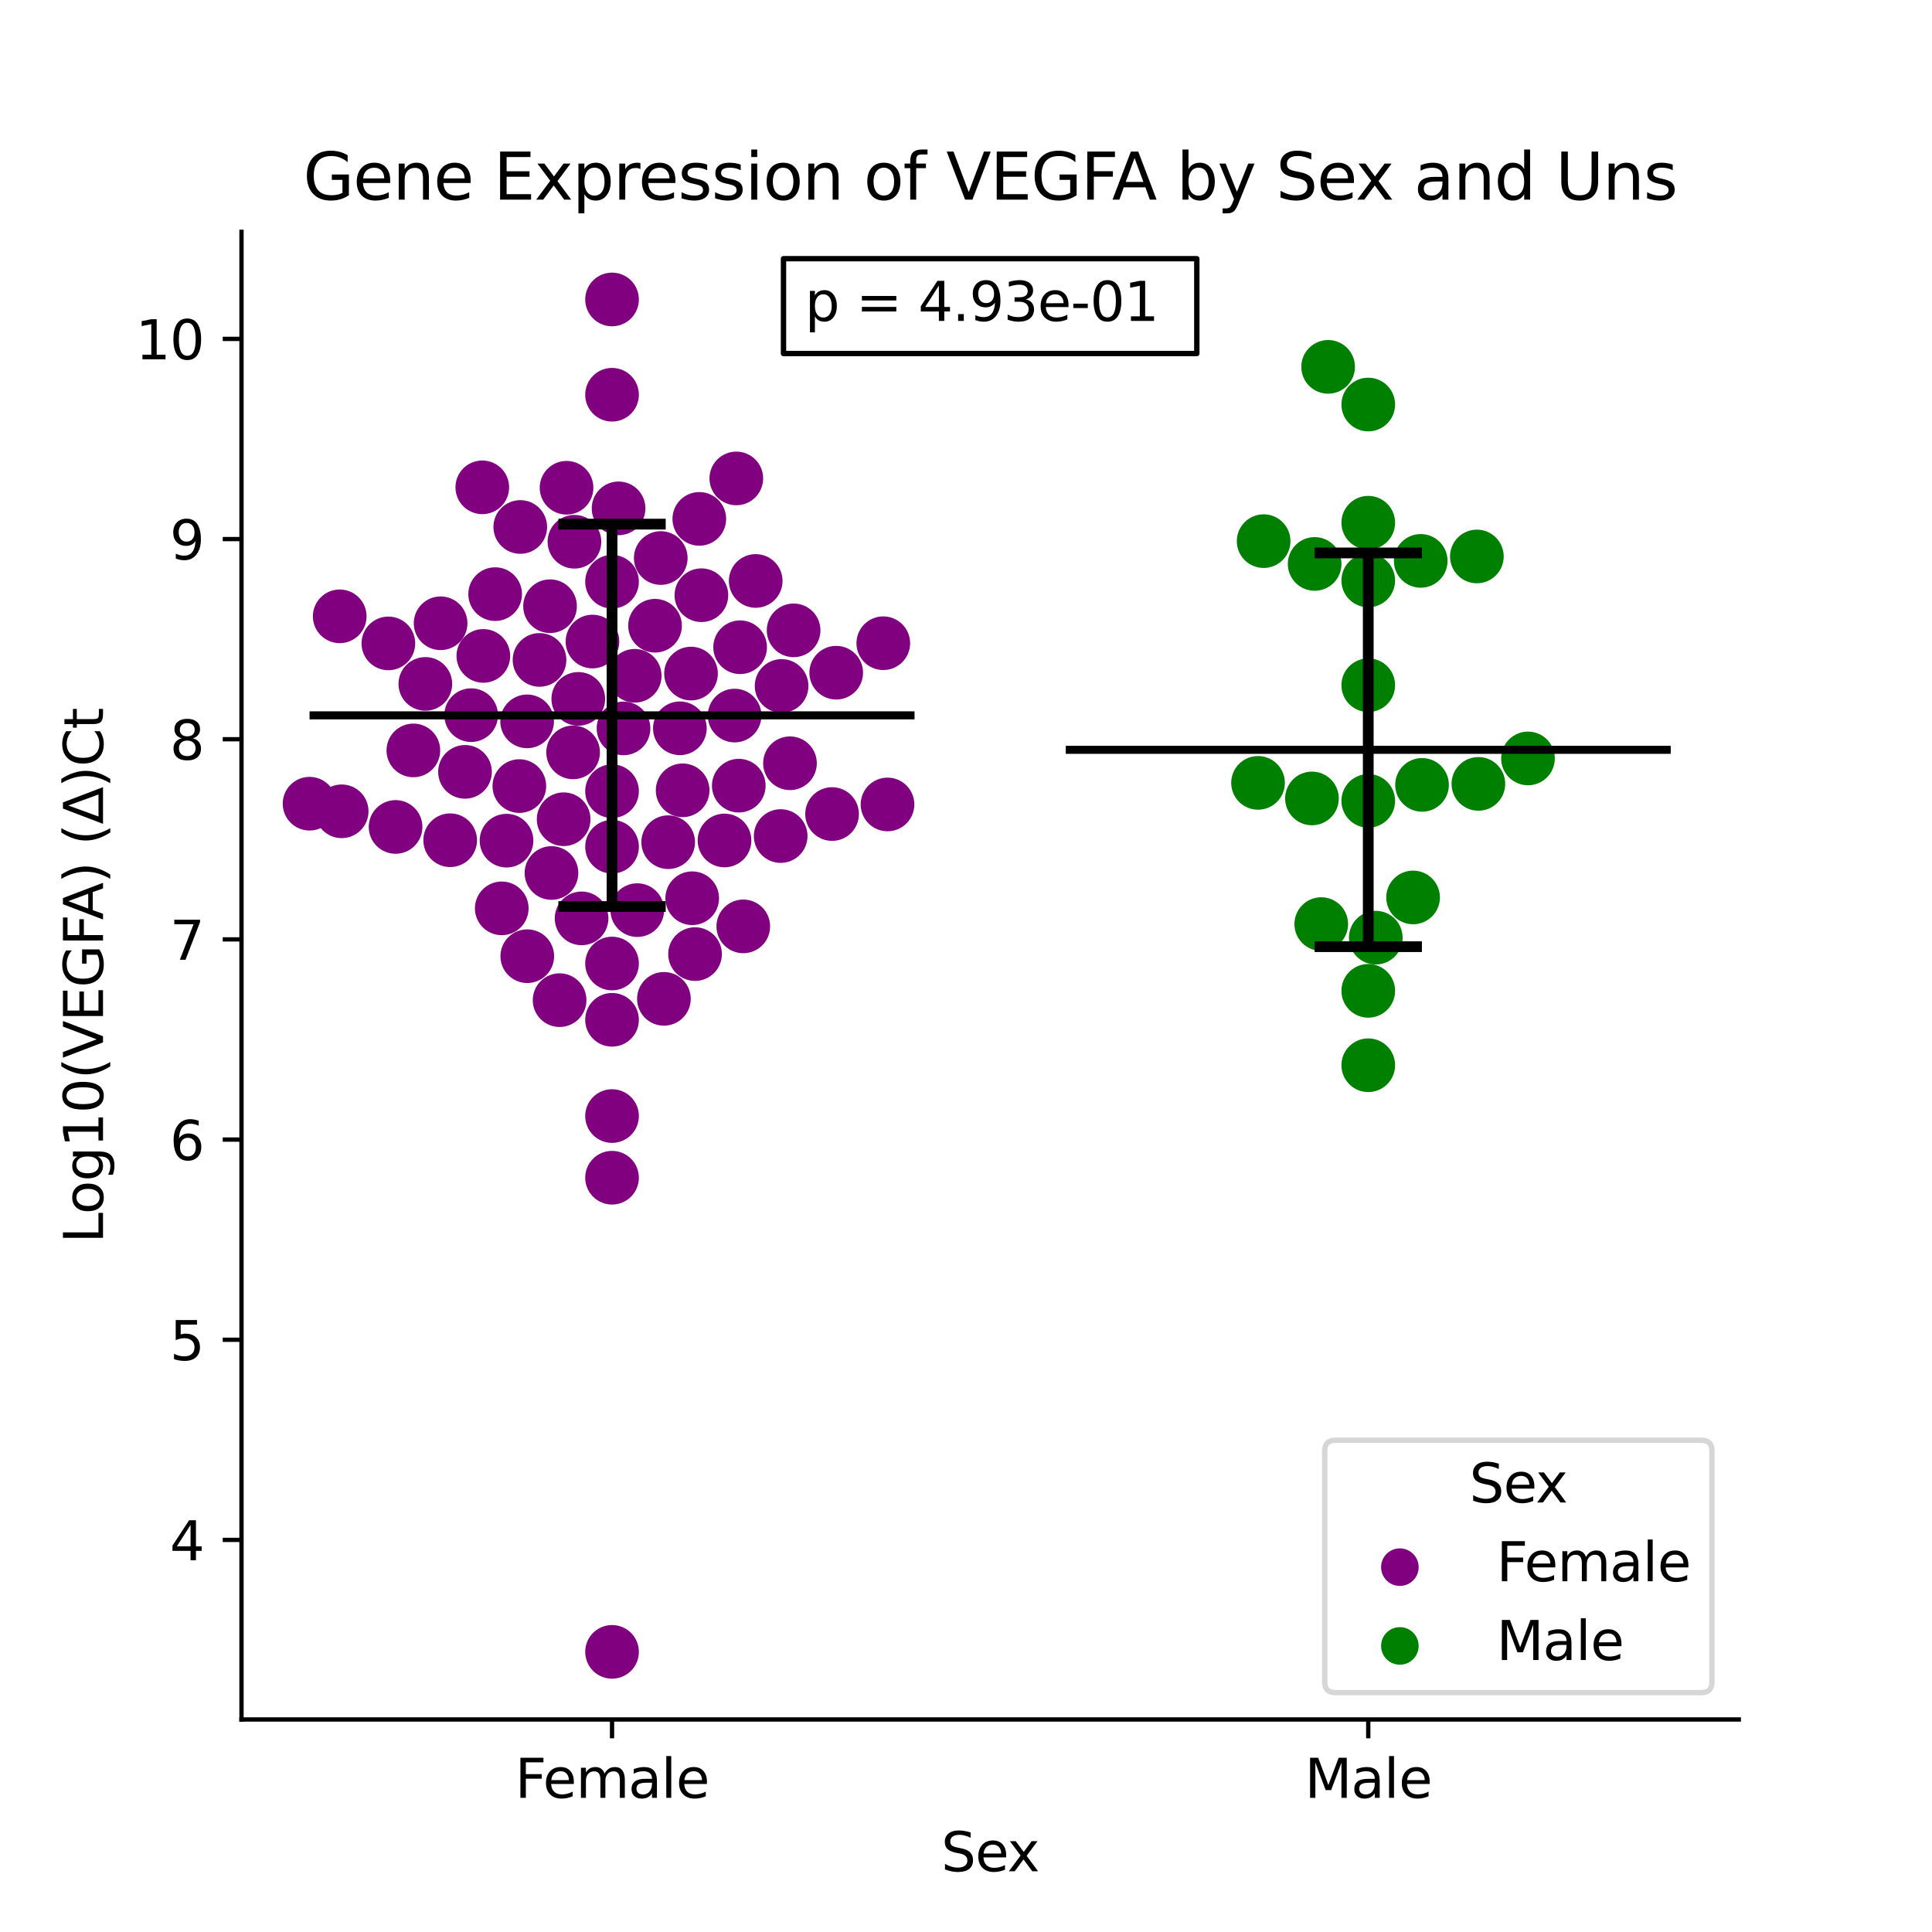 <?xml version="1.0" encoding="utf-8" standalone="no"?>
<!DOCTYPE svg PUBLIC "-//W3C//DTD SVG 1.1//EN"
  "http://www.w3.org/Graphics/SVG/1.1/DTD/svg11.dtd">
<svg xmlns:xlink="http://www.w3.org/1999/xlink" width="360pt" height="360pt" viewBox="0 0 360 360" xmlns="http://www.w3.org/2000/svg" version="1.1">
 <defs>
  <style type="text/css">*{stroke-linejoin: round; stroke-linecap: butt}</style>
 </defs>
 <g id="figure_1">
  <g id="patch_1">
   <path d="M 0 360 
L 360 360 
L 360 0 
L 0 0 
z
" style="fill: #ffffff"/>
  </g>
  <g id="axes_1">
   <g id="patch_2">
    <path d="M 45 320.4 
L 324 320.4 
L 324 43.2 
L 45 43.2 
z
" style="fill: #ffffff"/>
   </g>
   <g id="PathCollection_1">
    <defs>
     <path id="C0_0_2dce70e922" d="M 0 5 
C 1.326 5 2.598 4.473 3.536 3.536 
C 4.473 2.598 5 1.326 5 -0 
C 5 -1.326 4.473 -2.598 3.536 -3.536 
C 2.598 -4.473 1.326 -5 0 -5 
C -1.326 -5 -2.598 -4.473 -3.536 -3.536 
C -4.473 -2.598 -5 -1.326 -5 0 
C -5 1.326 -4.473 2.598 -3.536 3.536 
C -2.598 4.473 -1.326 5 0 5 
z
"/>
    </defs>
    <g clip-path="url(#p2ade56e37f)">
     <use xlink:href="#C0_0_2dce70e922" x="147.202" y="142.222" style="fill: #800080"/>
    </g>
    <g clip-path="url(#p2ade56e37f)">
     <use xlink:href="#C0_0_2dce70e922" x="102.494" y="112.959" style="fill: #800080"/>
    </g>
    <g clip-path="url(#p2ade56e37f)">
     <use xlink:href="#C0_0_2dce70e922" x="100.533" y="122.967" style="fill: #800080"/>
    </g>
    <g clip-path="url(#p2ade56e37f)">
     <use xlink:href="#C0_0_2dce70e922" x="106.792" y="140.195" style="fill: #800080"/>
    </g>
    <g clip-path="url(#p2ade56e37f)">
     <use xlink:href="#C0_0_2dce70e922" x="110.398" y="119.542" style="fill: #800080"/>
    </g>
    <g clip-path="url(#p2ade56e37f)">
     <use xlink:href="#C0_0_2dce70e922" x="118.271" y="125.924" style="fill: #800080"/>
    </g>
    <g clip-path="url(#p2ade56e37f)">
     <use xlink:href="#C0_0_2dce70e922" x="107.04" y="100.946" style="fill: #800080"/>
    </g>
    <g clip-path="url(#p2ade56e37f)">
     <use xlink:href="#C0_0_2dce70e922" x="130.306" y="96.687" style="fill: #800080"/>
    </g>
    <g clip-path="url(#p2ade56e37f)">
     <use xlink:href="#C0_0_2dce70e922" x="138.501" y="172.617" style="fill: #800080"/>
    </g>
    <g clip-path="url(#p2ade56e37f)">
     <use xlink:href="#C0_0_2dce70e922" x="89.869" y="90.807" style="fill: #800080"/>
    </g>
    <g clip-path="url(#p2ade56e37f)">
     <use xlink:href="#C0_0_2dce70e922" x="87.792" y="133.259" style="fill: #800080"/>
    </g>
    <g clip-path="url(#p2ade56e37f)">
     <use xlink:href="#C0_0_2dce70e922" x="127.2" y="147.264" style="fill: #800080"/>
    </g>
    <g clip-path="url(#p2ade56e37f)">
     <use xlink:href="#C0_0_2dce70e922" x="135.002" y="156.61" style="fill: #800080"/>
    </g>
    <g clip-path="url(#p2ade56e37f)">
     <use xlink:href="#C0_0_2dce70e922" x="115.263" y="94.728" style="fill: #800080"/>
    </g>
    <g clip-path="url(#p2ade56e37f)">
     <use xlink:href="#C0_0_2dce70e922" x="82.102" y="116.138" style="fill: #800080"/>
    </g>
    <g clip-path="url(#p2ade56e37f)">
     <use xlink:href="#C0_0_2dce70e922" x="147.878" y="117.456" style="fill: #800080"/>
    </g>
    <g clip-path="url(#p2ade56e37f)">
     <use xlink:href="#C0_0_2dce70e922" x="145.467" y="155.786" style="fill: #800080"/>
    </g>
    <g clip-path="url(#p2ade56e37f)">
     <use xlink:href="#C0_0_2dce70e922" x="72.368" y="119.889" style="fill: #800080"/>
    </g>
    <g clip-path="url(#p2ade56e37f)">
     <use xlink:href="#C0_0_2dce70e922" x="118.744" y="169.589" style="fill: #800080"/>
    </g>
    <g clip-path="url(#p2ade56e37f)">
     <use xlink:href="#C0_0_2dce70e922" x="137.661" y="146.397" style="fill: #800080"/>
    </g>
    <g clip-path="url(#p2ade56e37f)">
     <use xlink:href="#C0_0_2dce70e922" x="96.772" y="146.475" style="fill: #800080"/>
    </g>
    <g clip-path="url(#p2ade56e37f)">
     <use xlink:href="#C0_0_2dce70e922" x="136.885" y="133.336" style="fill: #800080"/>
    </g>
    <g clip-path="url(#p2ade56e37f)">
     <use xlink:href="#C0_0_2dce70e922" x="73.711" y="154.089" style="fill: #800080"/>
    </g>
    <g clip-path="url(#p2ade56e37f)">
     <use xlink:href="#C0_0_2dce70e922" x="107.756" y="130.226" style="fill: #800080"/>
    </g>
    <g clip-path="url(#p2ade56e37f)">
     <use xlink:href="#C0_0_2dce70e922" x="165.374" y="149.897" style="fill: #800080"/>
    </g>
    <g clip-path="url(#p2ade56e37f)">
     <use xlink:href="#C0_0_2dce70e922" x="129.511" y="177.783" style="fill: #800080"/>
    </g>
    <g clip-path="url(#p2ade56e37f)">
     <use xlink:href="#C0_0_2dce70e922" x="137.202" y="89.147" style="fill: #800080"/>
    </g>
    <g clip-path="url(#p2ade56e37f)">
     <use xlink:href="#C0_0_2dce70e922" x="114.045" y="307.8" style="fill: #800080"/>
    </g>
    <g clip-path="url(#p2ade56e37f)">
     <use xlink:href="#C0_0_2dce70e922" x="98.25" y="178.174" style="fill: #800080"/>
    </g>
    <g clip-path="url(#p2ade56e37f)">
     <use xlink:href="#C0_0_2dce70e922" x="114.045" y="179.538" style="fill: #800080"/>
    </g>
    <g clip-path="url(#p2ade56e37f)">
     <use xlink:href="#C0_0_2dce70e922" x="94.383" y="156.643" style="fill: #800080"/>
    </g>
    <g clip-path="url(#p2ade56e37f)">
     <use xlink:href="#C0_0_2dce70e922" x="128.762" y="125.51" style="fill: #800080"/>
    </g>
    <g clip-path="url(#p2ade56e37f)">
     <use xlink:href="#C0_0_2dce70e922" x="155.044" y="151.686" style="fill: #800080"/>
    </g>
    <g clip-path="url(#p2ade56e37f)">
     <use xlink:href="#C0_0_2dce70e922" x="108.369" y="171.125" style="fill: #800080"/>
    </g>
    <g clip-path="url(#p2ade56e37f)">
     <use xlink:href="#C0_0_2dce70e922" x="128.983" y="167.375" style="fill: #800080"/>
    </g>
    <g clip-path="url(#p2ade56e37f)">
     <use xlink:href="#C0_0_2dce70e922" x="90.063" y="122.22" style="fill: #800080"/>
    </g>
    <g clip-path="url(#p2ade56e37f)">
     <use xlink:href="#C0_0_2dce70e922" x="79.256" y="127.436" style="fill: #800080"/>
    </g>
    <g clip-path="url(#p2ade56e37f)">
     <use xlink:href="#C0_0_2dce70e922" x="96.945" y="98.195" style="fill: #800080"/>
    </g>
    <g clip-path="url(#p2ade56e37f)">
     <use xlink:href="#C0_0_2dce70e922" x="140.816" y="108.251" style="fill: #800080"/>
    </g>
    <g clip-path="url(#p2ade56e37f)">
     <use xlink:href="#C0_0_2dce70e922" x="105.569" y="90.887" style="fill: #800080"/>
    </g>
    <g clip-path="url(#p2ade56e37f)">
     <use xlink:href="#C0_0_2dce70e922" x="155.816" y="125.35" style="fill: #800080"/>
    </g>
    <g clip-path="url(#p2ade56e37f)">
     <use xlink:href="#C0_0_2dce70e922" x="145.64" y="127.817" style="fill: #800080"/>
    </g>
    <g clip-path="url(#p2ade56e37f)">
     <use xlink:href="#C0_0_2dce70e922" x="124.508" y="156.93" style="fill: #800080"/>
    </g>
    <g clip-path="url(#p2ade56e37f)">
     <use xlink:href="#C0_0_2dce70e922" x="114.045" y="55.8" style="fill: #800080"/>
    </g>
    <g clip-path="url(#p2ade56e37f)">
     <use xlink:href="#C0_0_2dce70e922" x="137.912" y="120.604" style="fill: #800080"/>
    </g>
    <g clip-path="url(#p2ade56e37f)">
     <use xlink:href="#C0_0_2dce70e922" x="114.045" y="219.449" style="fill: #800080"/>
    </g>
    <g clip-path="url(#p2ade56e37f)">
     <use xlink:href="#C0_0_2dce70e922" x="83.884" y="156.566" style="fill: #800080"/>
    </g>
    <g clip-path="url(#p2ade56e37f)">
     <use xlink:href="#C0_0_2dce70e922" x="114.045" y="157.776" style="fill: #800080"/>
    </g>
    <g clip-path="url(#p2ade56e37f)">
     <use xlink:href="#C0_0_2dce70e922" x="105.027" y="152.655" style="fill: #800080"/>
    </g>
    <g clip-path="url(#p2ade56e37f)">
     <use xlink:href="#C0_0_2dce70e922" x="86.646" y="143.828" style="fill: #800080"/>
    </g>
    <g clip-path="url(#p2ade56e37f)">
     <use xlink:href="#C0_0_2dce70e922" x="114.045" y="207.961" style="fill: #800080"/>
    </g>
    <g clip-path="url(#p2ade56e37f)">
     <use xlink:href="#C0_0_2dce70e922" x="114.045" y="147.425" style="fill: #800080"/>
    </g>
    <g clip-path="url(#p2ade56e37f)">
     <use xlink:href="#C0_0_2dce70e922" x="114.045" y="190.026" style="fill: #800080"/>
    </g>
    <g clip-path="url(#p2ade56e37f)">
     <use xlink:href="#C0_0_2dce70e922" x="104.275" y="186.364" style="fill: #800080"/>
    </g>
    <g clip-path="url(#p2ade56e37f)">
     <use xlink:href="#C0_0_2dce70e922" x="77.023" y="139.829" style="fill: #800080"/>
    </g>
    <g clip-path="url(#p2ade56e37f)">
     <use xlink:href="#C0_0_2dce70e922" x="130.695" y="110.91" style="fill: #800080"/>
    </g>
    <g clip-path="url(#p2ade56e37f)">
     <use xlink:href="#C0_0_2dce70e922" x="123.711" y="186.12" style="fill: #800080"/>
    </g>
    <g clip-path="url(#p2ade56e37f)">
     <use xlink:href="#C0_0_2dce70e922" x="114.045" y="108.394" style="fill: #800080"/>
    </g>
    <g clip-path="url(#p2ade56e37f)">
     <use xlink:href="#C0_0_2dce70e922" x="102.761" y="162.671" style="fill: #800080"/>
    </g>
    <g clip-path="url(#p2ade56e37f)">
     <use xlink:href="#C0_0_2dce70e922" x="93.495" y="169.259" style="fill: #800080"/>
    </g>
    <g clip-path="url(#p2ade56e37f)">
     <use xlink:href="#C0_0_2dce70e922" x="63.302" y="114.845" style="fill: #800080"/>
    </g>
    <g clip-path="url(#p2ade56e37f)">
     <use xlink:href="#C0_0_2dce70e922" x="92.264" y="110.708" style="fill: #800080"/>
    </g>
    <g clip-path="url(#p2ade56e37f)">
     <use xlink:href="#C0_0_2dce70e922" x="123.123" y="103.981" style="fill: #800080"/>
    </g>
    <g clip-path="url(#p2ade56e37f)">
     <use xlink:href="#C0_0_2dce70e922" x="164.589" y="119.856" style="fill: #800080"/>
    </g>
    <g clip-path="url(#p2ade56e37f)">
     <use xlink:href="#C0_0_2dce70e922" x="63.667" y="151.175" style="fill: #800080"/>
    </g>
    <g clip-path="url(#p2ade56e37f)">
     <use xlink:href="#C0_0_2dce70e922" x="114.045" y="73.554" style="fill: #800080"/>
    </g>
    <g clip-path="url(#p2ade56e37f)">
     <use xlink:href="#C0_0_2dce70e922" x="122.058" y="116.597" style="fill: #800080"/>
    </g>
    <g clip-path="url(#p2ade56e37f)">
     <use xlink:href="#C0_0_2dce70e922" x="98.222" y="134.416" style="fill: #800080"/>
    </g>
    <g clip-path="url(#p2ade56e37f)">
     <use xlink:href="#C0_0_2dce70e922" x="126.684" y="135.708" style="fill: #800080"/>
    </g>
    <g clip-path="url(#p2ade56e37f)">
     <use xlink:href="#C0_0_2dce70e922" x="116.184" y="135.725" style="fill: #800080"/>
    </g>
    <g clip-path="url(#p2ade56e37f)">
     <use xlink:href="#C0_0_2dce70e922" x="57.682" y="149.758" style="fill: #800080"/>
    </g>
   </g>
   <g id="PathCollection_2">
    <defs>
     <path id="C1_0_78d1c43a2f" d="M 0 5 
C 1.326 5 2.598 4.473 3.536 3.536 
C 4.473 2.598 5 1.326 5 -0 
C 5 -1.326 4.473 -2.598 3.536 -3.536 
C 2.598 -4.473 1.326 -5 0 -5 
C -1.326 -5 -2.598 -4.473 -3.536 -3.536 
C -4.473 -2.598 -5 -1.326 -5 0 
C -5 1.326 -4.473 2.598 -3.536 3.536 
C -2.598 4.473 -1.326 5 0 5 
z
"/>
    </defs>
    <g clip-path="url(#p2ade56e37f)">
     <use xlink:href="#C1_0_78d1c43a2f" x="235.46" y="100.835" style="fill: #008000"/>
    </g>
    <g clip-path="url(#p2ade56e37f)">
     <use xlink:href="#C1_0_78d1c43a2f" x="244.966" y="105.082" style="fill: #008000"/>
    </g>
    <g clip-path="url(#p2ade56e37f)">
     <use xlink:href="#C1_0_78d1c43a2f" x="254.955" y="184.628" style="fill: #008000"/>
    </g>
    <g clip-path="url(#p2ade56e37f)">
     <use xlink:href="#C1_0_78d1c43a2f" x="254.955" y="108.165" style="fill: #008000"/>
    </g>
    <g clip-path="url(#p2ade56e37f)">
     <use xlink:href="#C1_0_78d1c43a2f" x="254.955" y="127.678" style="fill: #008000"/>
    </g>
    <g clip-path="url(#p2ade56e37f)">
     <use xlink:href="#C1_0_78d1c43a2f" x="264.977" y="146.25" style="fill: #008000"/>
    </g>
    <g clip-path="url(#p2ade56e37f)">
     <use xlink:href="#C1_0_78d1c43a2f" x="263.309" y="167.225" style="fill: #008000"/>
    </g>
    <g clip-path="url(#p2ade56e37f)">
     <use xlink:href="#C1_0_78d1c43a2f" x="254.955" y="198.492" style="fill: #008000"/>
    </g>
    <g clip-path="url(#p2ade56e37f)">
     <use xlink:href="#C1_0_78d1c43a2f" x="254.955" y="97.4" style="fill: #008000"/>
    </g>
    <g clip-path="url(#p2ade56e37f)">
     <use xlink:href="#C1_0_78d1c43a2f" x="275.194" y="103.688" style="fill: #008000"/>
    </g>
    <g clip-path="url(#p2ade56e37f)">
     <use xlink:href="#C1_0_78d1c43a2f" x="247.477" y="68.36" style="fill: #008000"/>
    </g>
    <g clip-path="url(#p2ade56e37f)">
     <use xlink:href="#C1_0_78d1c43a2f" x="275.475" y="146.066" style="fill: #008000"/>
    </g>
    <g clip-path="url(#p2ade56e37f)">
     <use xlink:href="#C1_0_78d1c43a2f" x="256.355" y="174.718" style="fill: #008000"/>
    </g>
    <g clip-path="url(#p2ade56e37f)">
     <use xlink:href="#C1_0_78d1c43a2f" x="246.197" y="172.188" style="fill: #008000"/>
    </g>
    <g clip-path="url(#p2ade56e37f)">
     <use xlink:href="#C1_0_78d1c43a2f" x="244.465" y="148.778" style="fill: #008000"/>
    </g>
    <g clip-path="url(#p2ade56e37f)">
     <use xlink:href="#C1_0_78d1c43a2f" x="264.73" y="104.514" style="fill: #008000"/>
    </g>
    <g clip-path="url(#p2ade56e37f)">
     <use xlink:href="#C1_0_78d1c43a2f" x="254.955" y="75.38" style="fill: #008000"/>
    </g>
    <g clip-path="url(#p2ade56e37f)">
     <use xlink:href="#C1_0_78d1c43a2f" x="254.955" y="149.231" style="fill: #008000"/>
    </g>
    <g clip-path="url(#p2ade56e37f)">
     <use xlink:href="#C1_0_78d1c43a2f" x="234.417" y="145.878" style="fill: #008000"/>
    </g>
    <g clip-path="url(#p2ade56e37f)">
     <use xlink:href="#C1_0_78d1c43a2f" x="284.719" y="141.323" style="fill: #008000"/>
    </g>
   </g>
   <g id="PathCollection_3"/>
   <g id="PathCollection_4"/>
   <g id="matplotlib.axis_1">
    <g id="xtick_1">
     <g id="line2d_1">
      <defs>
       <path id="m194cf7ac52" d="M 0 0 
L 0 3.5 
" style="stroke: #000000; stroke-width: 0.8"/>
      </defs>
      <g>
       <use xlink:href="#m194cf7ac52" x="114.045" y="320.4" style="stroke: #000000; stroke-width: 0.8"/>
      </g>
     </g>
     <g id="text_1">
      <!-- Female -->
      <g transform="translate(95.968 334.998) scale(0.1 -0.1)">
       <defs>
        <path id="DejaVuSans-46" d="M 628 4666 
L 3309 4666 
L 3309 4134 
L 1259 4134 
L 1259 2759 
L 3109 2759 
L 3109 2228 
L 1259 2228 
L 1259 0 
L 628 0 
L 628 4666 
z
" transform="scale(0.016)"/>
        <path id="DejaVuSans-65" d="M 3597 1894 
L 3597 1613 
L 953 1613 
Q 991 1019 1311 708 
Q 1631 397 2203 397 
Q 2534 397 2845 478 
Q 3156 559 3463 722 
L 3463 178 
Q 3153 47 2828 -22 
Q 2503 -91 2169 -91 
Q 1331 -91 842 396 
Q 353 884 353 1716 
Q 353 2575 817 3079 
Q 1281 3584 2069 3584 
Q 2775 3584 3186 3129 
Q 3597 2675 3597 1894 
z
M 3022 2063 
Q 3016 2534 2758 2815 
Q 2500 3097 2075 3097 
Q 1594 3097 1305 2825 
Q 1016 2553 972 2059 
L 3022 2063 
z
" transform="scale(0.016)"/>
        <path id="DejaVuSans-6d" d="M 3328 2828 
Q 3544 3216 3844 3400 
Q 4144 3584 4550 3584 
Q 5097 3584 5394 3201 
Q 5691 2819 5691 2113 
L 5691 0 
L 5113 0 
L 5113 2094 
Q 5113 2597 4934 2840 
Q 4756 3084 4391 3084 
Q 3944 3084 3684 2787 
Q 3425 2491 3425 1978 
L 3425 0 
L 2847 0 
L 2847 2094 
Q 2847 2600 2669 2842 
Q 2491 3084 2119 3084 
Q 1678 3084 1418 2786 
Q 1159 2488 1159 1978 
L 1159 0 
L 581 0 
L 581 3500 
L 1159 3500 
L 1159 2956 
Q 1356 3278 1631 3431 
Q 1906 3584 2284 3584 
Q 2666 3584 2933 3390 
Q 3200 3197 3328 2828 
z
" transform="scale(0.016)"/>
        <path id="DejaVuSans-61" d="M 2194 1759 
Q 1497 1759 1228 1600 
Q 959 1441 959 1056 
Q 959 750 1161 570 
Q 1363 391 1709 391 
Q 2188 391 2477 730 
Q 2766 1069 2766 1631 
L 2766 1759 
L 2194 1759 
z
M 3341 1997 
L 3341 0 
L 2766 0 
L 2766 531 
Q 2569 213 2275 61 
Q 1981 -91 1556 -91 
Q 1019 -91 701 211 
Q 384 513 384 1019 
Q 384 1609 779 1909 
Q 1175 2209 1959 2209 
L 2766 2209 
L 2766 2266 
Q 2766 2663 2505 2880 
Q 2244 3097 1772 3097 
Q 1472 3097 1187 3025 
Q 903 2953 641 2809 
L 641 3341 
Q 956 3463 1253 3523 
Q 1550 3584 1831 3584 
Q 2591 3584 2966 3190 
Q 3341 2797 3341 1997 
z
" transform="scale(0.016)"/>
        <path id="DejaVuSans-6c" d="M 603 4863 
L 1178 4863 
L 1178 0 
L 603 0 
L 603 4863 
z
" transform="scale(0.016)"/>
       </defs>
       <use xlink:href="#DejaVuSans-46"/>
       <use xlink:href="#DejaVuSans-65" x="52.02"/>
       <use xlink:href="#DejaVuSans-6d" x="113.543"/>
       <use xlink:href="#DejaVuSans-61" x="210.955"/>
       <use xlink:href="#DejaVuSans-6c" x="272.234"/>
       <use xlink:href="#DejaVuSans-65" x="300.018"/>
      </g>
     </g>
    </g>
    <g id="xtick_2">
     <g id="line2d_2">
      <g>
       <use xlink:href="#m194cf7ac52" x="254.955" y="320.4" style="stroke: #000000; stroke-width: 0.8"/>
      </g>
     </g>
     <g id="text_2">
      <!-- Male -->
      <g transform="translate(243.111 334.998) scale(0.1 -0.1)">
       <defs>
        <path id="DejaVuSans-4d" d="M 628 4666 
L 1569 4666 
L 2759 1491 
L 3956 4666 
L 4897 4666 
L 4897 0 
L 4281 0 
L 4281 4097 
L 3078 897 
L 2444 897 
L 1241 4097 
L 1241 0 
L 628 0 
L 628 4666 
z
" transform="scale(0.016)"/>
       </defs>
       <use xlink:href="#DejaVuSans-4d"/>
       <use xlink:href="#DejaVuSans-61" x="86.279"/>
       <use xlink:href="#DejaVuSans-6c" x="147.559"/>
       <use xlink:href="#DejaVuSans-65" x="175.342"/>
      </g>
     </g>
    </g>
    <g id="text_3">
     <!-- Sex -->
     <g transform="translate(175.377 348.677) scale(0.1 -0.1)">
      <defs>
       <path id="DejaVuSans-53" d="M 3425 4513 
L 3425 3897 
Q 3066 4069 2747 4153 
Q 2428 4238 2131 4238 
Q 1616 4238 1336 4038 
Q 1056 3838 1056 3469 
Q 1056 3159 1242 3001 
Q 1428 2844 1947 2747 
L 2328 2669 
Q 3034 2534 3370 2195 
Q 3706 1856 3706 1288 
Q 3706 609 3251 259 
Q 2797 -91 1919 -91 
Q 1588 -91 1214 -16 
Q 841 59 441 206 
L 441 856 
Q 825 641 1194 531 
Q 1563 422 1919 422 
Q 2459 422 2753 634 
Q 3047 847 3047 1241 
Q 3047 1584 2836 1778 
Q 2625 1972 2144 2069 
L 1759 2144 
Q 1053 2284 737 2584 
Q 422 2884 422 3419 
Q 422 4038 858 4394 
Q 1294 4750 2059 4750 
Q 2388 4750 2728 4690 
Q 3069 4631 3425 4513 
z
" transform="scale(0.016)"/>
       <path id="DejaVuSans-78" d="M 3513 3500 
L 2247 1797 
L 3578 0 
L 2900 0 
L 1881 1375 
L 863 0 
L 184 0 
L 1544 1831 
L 300 3500 
L 978 3500 
L 1906 2253 
L 2834 3500 
L 3513 3500 
z
" transform="scale(0.016)"/>
      </defs>
      <use xlink:href="#DejaVuSans-53"/>
      <use xlink:href="#DejaVuSans-65" x="63.477"/>
      <use xlink:href="#DejaVuSans-78" x="123.25"/>
     </g>
    </g>
   </g>
   <g id="matplotlib.axis_2">
    <g id="ytick_1">
     <g id="line2d_3">
      <defs>
       <path id="m0006cf8849" d="M 0 0 
L -3.5 0 
" style="stroke: #000000; stroke-width: 0.8"/>
      </defs>
      <g>
       <use xlink:href="#m0006cf8849" x="45" y="286.939" style="stroke: #000000; stroke-width: 0.8"/>
      </g>
     </g>
     <g id="text_4">
      <!-- 4 -->
      <g transform="translate(31.637 290.738) scale(0.1 -0.1)">
       <defs>
        <path id="DejaVuSans-34" d="M 2419 4116 
L 825 1625 
L 2419 1625 
L 2419 4116 
z
M 2253 4666 
L 3047 4666 
L 3047 1625 
L 3713 1625 
L 3713 1100 
L 3047 1100 
L 3047 0 
L 2419 0 
L 2419 1100 
L 313 1100 
L 313 1709 
L 2253 4666 
z
" transform="scale(0.016)"/>
       </defs>
       <use xlink:href="#DejaVuSans-34"/>
      </g>
     </g>
    </g>
    <g id="ytick_2">
     <g id="line2d_4">
      <g>
       <use xlink:href="#m0006cf8849" x="45" y="249.641" style="stroke: #000000; stroke-width: 0.8"/>
      </g>
     </g>
     <g id="text_5">
      <!-- 5 -->
      <g transform="translate(31.637 253.44) scale(0.1 -0.1)">
       <defs>
        <path id="DejaVuSans-35" d="M 691 4666 
L 3169 4666 
L 3169 4134 
L 1269 4134 
L 1269 2991 
Q 1406 3038 1543 3061 
Q 1681 3084 1819 3084 
Q 2600 3084 3056 2656 
Q 3513 2228 3513 1497 
Q 3513 744 3044 326 
Q 2575 -91 1722 -91 
Q 1428 -91 1123 -41 
Q 819 9 494 109 
L 494 744 
Q 775 591 1075 516 
Q 1375 441 1709 441 
Q 2250 441 2565 725 
Q 2881 1009 2881 1497 
Q 2881 1984 2565 2268 
Q 2250 2553 1709 2553 
Q 1456 2553 1204 2497 
Q 953 2441 691 2322 
L 691 4666 
z
" transform="scale(0.016)"/>
       </defs>
       <use xlink:href="#DejaVuSans-35"/>
      </g>
     </g>
    </g>
    <g id="ytick_3">
     <g id="line2d_5">
      <g>
       <use xlink:href="#m0006cf8849" x="45" y="212.342" style="stroke: #000000; stroke-width: 0.8"/>
      </g>
     </g>
     <g id="text_6">
      <!-- 6 -->
      <g transform="translate(31.637 216.142) scale(0.1 -0.1)">
       <defs>
        <path id="DejaVuSans-36" d="M 2113 2584 
Q 1688 2584 1439 2293 
Q 1191 2003 1191 1497 
Q 1191 994 1439 701 
Q 1688 409 2113 409 
Q 2538 409 2786 701 
Q 3034 994 3034 1497 
Q 3034 2003 2786 2293 
Q 2538 2584 2113 2584 
z
M 3366 4563 
L 3366 3988 
Q 3128 4100 2886 4159 
Q 2644 4219 2406 4219 
Q 1781 4219 1451 3797 
Q 1122 3375 1075 2522 
Q 1259 2794 1537 2939 
Q 1816 3084 2150 3084 
Q 2853 3084 3261 2657 
Q 3669 2231 3669 1497 
Q 3669 778 3244 343 
Q 2819 -91 2113 -91 
Q 1303 -91 875 529 
Q 447 1150 447 2328 
Q 447 3434 972 4092 
Q 1497 4750 2381 4750 
Q 2619 4750 2861 4703 
Q 3103 4656 3366 4563 
z
" transform="scale(0.016)"/>
       </defs>
       <use xlink:href="#DejaVuSans-36"/>
      </g>
     </g>
    </g>
    <g id="ytick_4">
     <g id="line2d_6">
      <g>
       <use xlink:href="#m0006cf8849" x="45" y="175.044" style="stroke: #000000; stroke-width: 0.8"/>
      </g>
     </g>
     <g id="text_7">
      <!-- 7 -->
      <g transform="translate(31.637 178.843) scale(0.1 -0.1)">
       <defs>
        <path id="DejaVuSans-37" d="M 525 4666 
L 3525 4666 
L 3525 4397 
L 1831 0 
L 1172 0 
L 2766 4134 
L 525 4134 
L 525 4666 
z
" transform="scale(0.016)"/>
       </defs>
       <use xlink:href="#DejaVuSans-37"/>
      </g>
     </g>
    </g>
    <g id="ytick_5">
     <g id="line2d_7">
      <g>
       <use xlink:href="#m0006cf8849" x="45" y="137.746" style="stroke: #000000; stroke-width: 0.8"/>
      </g>
     </g>
     <g id="text_8">
      <!-- 8 -->
      <g transform="translate(31.637 141.545) scale(0.1 -0.1)">
       <defs>
        <path id="DejaVuSans-38" d="M 2034 2216 
Q 1584 2216 1326 1975 
Q 1069 1734 1069 1313 
Q 1069 891 1326 650 
Q 1584 409 2034 409 
Q 2484 409 2743 651 
Q 3003 894 3003 1313 
Q 3003 1734 2745 1975 
Q 2488 2216 2034 2216 
z
M 1403 2484 
Q 997 2584 770 2862 
Q 544 3141 544 3541 
Q 544 4100 942 4425 
Q 1341 4750 2034 4750 
Q 2731 4750 3128 4425 
Q 3525 4100 3525 3541 
Q 3525 3141 3298 2862 
Q 3072 2584 2669 2484 
Q 3125 2378 3379 2068 
Q 3634 1759 3634 1313 
Q 3634 634 3220 271 
Q 2806 -91 2034 -91 
Q 1263 -91 848 271 
Q 434 634 434 1313 
Q 434 1759 690 2068 
Q 947 2378 1403 2484 
z
M 1172 3481 
Q 1172 3119 1398 2916 
Q 1625 2713 2034 2713 
Q 2441 2713 2670 2916 
Q 2900 3119 2900 3481 
Q 2900 3844 2670 4047 
Q 2441 4250 2034 4250 
Q 1625 4250 1398 4047 
Q 1172 3844 1172 3481 
z
" transform="scale(0.016)"/>
       </defs>
       <use xlink:href="#DejaVuSans-38"/>
      </g>
     </g>
    </g>
    <g id="ytick_6">
     <g id="line2d_8">
      <g>
       <use xlink:href="#m0006cf8849" x="45" y="100.448" style="stroke: #000000; stroke-width: 0.8"/>
      </g>
     </g>
     <g id="text_9">
      <!-- 9 -->
      <g transform="translate(31.637 104.247) scale(0.1 -0.1)">
       <defs>
        <path id="DejaVuSans-39" d="M 703 97 
L 703 672 
Q 941 559 1184 500 
Q 1428 441 1663 441 
Q 2288 441 2617 861 
Q 2947 1281 2994 2138 
Q 2813 1869 2534 1725 
Q 2256 1581 1919 1581 
Q 1219 1581 811 2004 
Q 403 2428 403 3163 
Q 403 3881 828 4315 
Q 1253 4750 1959 4750 
Q 2769 4750 3195 4129 
Q 3622 3509 3622 2328 
Q 3622 1225 3098 567 
Q 2575 -91 1691 -91 
Q 1453 -91 1209 -44 
Q 966 3 703 97 
z
M 1959 2075 
Q 2384 2075 2632 2365 
Q 2881 2656 2881 3163 
Q 2881 3666 2632 3958 
Q 2384 4250 1959 4250 
Q 1534 4250 1286 3958 
Q 1038 3666 1038 3163 
Q 1038 2656 1286 2365 
Q 1534 2075 1959 2075 
z
" transform="scale(0.016)"/>
       </defs>
       <use xlink:href="#DejaVuSans-39"/>
      </g>
     </g>
    </g>
    <g id="ytick_7">
     <g id="line2d_9">
      <g>
       <use xlink:href="#m0006cf8849" x="45" y="63.149" style="stroke: #000000; stroke-width: 0.8"/>
      </g>
     </g>
     <g id="text_10">
      <!-- 10 -->
      <g transform="translate(25.275 66.949) scale(0.1 -0.1)">
       <defs>
        <path id="DejaVuSans-31" d="M 794 531 
L 1825 531 
L 1825 4091 
L 703 3866 
L 703 4441 
L 1819 4666 
L 2450 4666 
L 2450 531 
L 3481 531 
L 3481 0 
L 794 0 
L 794 531 
z
" transform="scale(0.016)"/>
        <path id="DejaVuSans-30" d="M 2034 4250 
Q 1547 4250 1301 3770 
Q 1056 3291 1056 2328 
Q 1056 1369 1301 889 
Q 1547 409 2034 409 
Q 2525 409 2770 889 
Q 3016 1369 3016 2328 
Q 3016 3291 2770 3770 
Q 2525 4250 2034 4250 
z
M 2034 4750 
Q 2819 4750 3233 4129 
Q 3647 3509 3647 2328 
Q 3647 1150 3233 529 
Q 2819 -91 2034 -91 
Q 1250 -91 836 529 
Q 422 1150 422 2328 
Q 422 3509 836 4129 
Q 1250 4750 2034 4750 
z
" transform="scale(0.016)"/>
       </defs>
       <use xlink:href="#DejaVuSans-31"/>
       <use xlink:href="#DejaVuSans-30" x="63.623"/>
      </g>
     </g>
    </g>
    <g id="text_11">
     <!-- Log10(VEGFA) (Δ)Ct -->
     <g transform="translate(19.195 231.652) rotate(-90) scale(0.1 -0.1)">
      <defs>
       <path id="DejaVuSans-4c" d="M 628 4666 
L 1259 4666 
L 1259 531 
L 3531 531 
L 3531 0 
L 628 0 
L 628 4666 
z
" transform="scale(0.016)"/>
       <path id="DejaVuSans-6f" d="M 1959 3097 
Q 1497 3097 1228 2736 
Q 959 2375 959 1747 
Q 959 1119 1226 758 
Q 1494 397 1959 397 
Q 2419 397 2687 759 
Q 2956 1122 2956 1747 
Q 2956 2369 2687 2733 
Q 2419 3097 1959 3097 
z
M 1959 3584 
Q 2709 3584 3137 3096 
Q 3566 2609 3566 1747 
Q 3566 888 3137 398 
Q 2709 -91 1959 -91 
Q 1206 -91 779 398 
Q 353 888 353 1747 
Q 353 2609 779 3096 
Q 1206 3584 1959 3584 
z
" transform="scale(0.016)"/>
       <path id="DejaVuSans-67" d="M 2906 1791 
Q 2906 2416 2648 2759 
Q 2391 3103 1925 3103 
Q 1463 3103 1205 2759 
Q 947 2416 947 1791 
Q 947 1169 1205 825 
Q 1463 481 1925 481 
Q 2391 481 2648 825 
Q 2906 1169 2906 1791 
z
M 3481 434 
Q 3481 -459 3084 -895 
Q 2688 -1331 1869 -1331 
Q 1566 -1331 1297 -1286 
Q 1028 -1241 775 -1147 
L 775 -588 
Q 1028 -725 1275 -790 
Q 1522 -856 1778 -856 
Q 2344 -856 2625 -561 
Q 2906 -266 2906 331 
L 2906 616 
Q 2728 306 2450 153 
Q 2172 0 1784 0 
Q 1141 0 747 490 
Q 353 981 353 1791 
Q 353 2603 747 3093 
Q 1141 3584 1784 3584 
Q 2172 3584 2450 3431 
Q 2728 3278 2906 2969 
L 2906 3500 
L 3481 3500 
L 3481 434 
z
" transform="scale(0.016)"/>
       <path id="DejaVuSans-28" d="M 1984 4856 
Q 1566 4138 1362 3434 
Q 1159 2731 1159 2009 
Q 1159 1288 1364 580 
Q 1569 -128 1984 -844 
L 1484 -844 
Q 1016 -109 783 600 
Q 550 1309 550 2009 
Q 550 2706 781 3412 
Q 1013 4119 1484 4856 
L 1984 4856 
z
" transform="scale(0.016)"/>
       <path id="DejaVuSans-56" d="M 1831 0 
L 50 4666 
L 709 4666 
L 2188 738 
L 3669 4666 
L 4325 4666 
L 2547 0 
L 1831 0 
z
" transform="scale(0.016)"/>
       <path id="DejaVuSans-45" d="M 628 4666 
L 3578 4666 
L 3578 4134 
L 1259 4134 
L 1259 2753 
L 3481 2753 
L 3481 2222 
L 1259 2222 
L 1259 531 
L 3634 531 
L 3634 0 
L 628 0 
L 628 4666 
z
" transform="scale(0.016)"/>
       <path id="DejaVuSans-47" d="M 3809 666 
L 3809 1919 
L 2778 1919 
L 2778 2438 
L 4434 2438 
L 4434 434 
Q 4069 175 3628 42 
Q 3188 -91 2688 -91 
Q 1594 -91 976 548 
Q 359 1188 359 2328 
Q 359 3472 976 4111 
Q 1594 4750 2688 4750 
Q 3144 4750 3555 4637 
Q 3966 4525 4313 4306 
L 4313 3634 
Q 3963 3931 3569 4081 
Q 3175 4231 2741 4231 
Q 1884 4231 1454 3753 
Q 1025 3275 1025 2328 
Q 1025 1384 1454 906 
Q 1884 428 2741 428 
Q 3075 428 3337 486 
Q 3600 544 3809 666 
z
" transform="scale(0.016)"/>
       <path id="DejaVuSans-41" d="M 2188 4044 
L 1331 1722 
L 3047 1722 
L 2188 4044 
z
M 1831 4666 
L 2547 4666 
L 4325 0 
L 3669 0 
L 3244 1197 
L 1141 1197 
L 716 0 
L 50 0 
L 1831 4666 
z
" transform="scale(0.016)"/>
       <path id="DejaVuSans-29" d="M 513 4856 
L 1013 4856 
Q 1481 4119 1714 3412 
Q 1947 2706 1947 2009 
Q 1947 1309 1714 600 
Q 1481 -109 1013 -844 
L 513 -844 
Q 928 -128 1133 580 
Q 1338 1288 1338 2009 
Q 1338 2731 1133 3434 
Q 928 4138 513 4856 
z
" transform="scale(0.016)"/>
       <path id="DejaVuSans-20" transform="scale(0.016)"/>
       <path id="DejaVuSans-394" d="M 2188 4044 
L 906 525 
L 3472 525 
L 2188 4044 
z
M 50 0 
L 1831 4666 
L 2547 4666 
L 4325 0 
L 50 0 
z
" transform="scale(0.016)"/>
       <path id="DejaVuSans-43" d="M 4122 4306 
L 4122 3641 
Q 3803 3938 3442 4084 
Q 3081 4231 2675 4231 
Q 1875 4231 1450 3742 
Q 1025 3253 1025 2328 
Q 1025 1406 1450 917 
Q 1875 428 2675 428 
Q 3081 428 3442 575 
Q 3803 722 4122 1019 
L 4122 359 
Q 3791 134 3420 21 
Q 3050 -91 2638 -91 
Q 1578 -91 968 557 
Q 359 1206 359 2328 
Q 359 3453 968 4101 
Q 1578 4750 2638 4750 
Q 3056 4750 3426 4639 
Q 3797 4528 4122 4306 
z
" transform="scale(0.016)"/>
       <path id="DejaVuSans-74" d="M 1172 4494 
L 1172 3500 
L 2356 3500 
L 2356 3053 
L 1172 3053 
L 1172 1153 
Q 1172 725 1289 603 
Q 1406 481 1766 481 
L 2356 481 
L 2356 0 
L 1766 0 
Q 1100 0 847 248 
Q 594 497 594 1153 
L 594 3053 
L 172 3053 
L 172 3500 
L 594 3500 
L 594 4494 
L 1172 4494 
z
" transform="scale(0.016)"/>
      </defs>
      <use xlink:href="#DejaVuSans-4c"/>
      <use xlink:href="#DejaVuSans-6f" x="53.963"/>
      <use xlink:href="#DejaVuSans-67" x="115.145"/>
      <use xlink:href="#DejaVuSans-31" x="178.621"/>
      <use xlink:href="#DejaVuSans-30" x="242.244"/>
      <use xlink:href="#DejaVuSans-28" x="305.867"/>
      <use xlink:href="#DejaVuSans-56" x="344.881"/>
      <use xlink:href="#DejaVuSans-45" x="413.289"/>
      <use xlink:href="#DejaVuSans-47" x="476.473"/>
      <use xlink:href="#DejaVuSans-46" x="553.963"/>
      <use xlink:href="#DejaVuSans-41" x="602.357"/>
      <use xlink:href="#DejaVuSans-29" x="670.766"/>
      <use xlink:href="#DejaVuSans-20" x="709.779"/>
      <use xlink:href="#DejaVuSans-28" x="741.566"/>
      <use xlink:href="#DejaVuSans-394" x="780.58"/>
      <use xlink:href="#DejaVuSans-29" x="848.988"/>
      <use xlink:href="#DejaVuSans-43" x="888.002"/>
      <use xlink:href="#DejaVuSans-74" x="957.826"/>
     </g>
    </g>
   </g>
   <g id="LineCollection_1">
    <path d="M 114.045 168.924 
L 114.045 97.664 
" clip-path="url(#p2ade56e37f)" style="fill: none; stroke: #000000; stroke-width: 2"/>
   </g>
   <g id="line2d_10">
    <defs>
     <path id="md15236fd2b" d="M 10 0 
L -10 -0 
" style="stroke: #000000; stroke-width: 2"/>
    </defs>
    <g clip-path="url(#p2ade56e37f)">
     <use xlink:href="#md15236fd2b" x="114.045" y="168.924" style="stroke: #000000; stroke-width: 2"/>
    </g>
   </g>
   <g id="line2d_11">
    <g clip-path="url(#p2ade56e37f)">
     <use xlink:href="#md15236fd2b" x="114.045" y="97.664" style="stroke: #000000; stroke-width: 2"/>
    </g>
   </g>
   <g id="LineCollection_2">
    <path d="M 254.955 176.401 
L 254.955 103.031 
" clip-path="url(#p2ade56e37f)" style="fill: none; stroke: #000000; stroke-width: 2"/>
   </g>
   <g id="line2d_12">
    <g clip-path="url(#p2ade56e37f)">
     <use xlink:href="#md15236fd2b" x="254.955" y="176.401" style="stroke: #000000; stroke-width: 2"/>
    </g>
   </g>
   <g id="line2d_13">
    <g clip-path="url(#p2ade56e37f)">
     <use xlink:href="#md15236fd2b" x="254.955" y="103.031" style="stroke: #000000; stroke-width: 2"/>
    </g>
   </g>
   <g id="LineCollection_3">
    <path d="M 57.682 133.294 
L 170.409 133.294 
" clip-path="url(#p2ade56e37f)" style="fill: none; stroke: #000000; stroke-width: 1.5"/>
   </g>
   <g id="LineCollection_4">
    <path d="M 198.591 139.716 
L 311.318 139.716 
" clip-path="url(#p2ade56e37f)" style="fill: none; stroke: #000000; stroke-width: 1.5"/>
   </g>
   <g id="patch_3">
    <path d="M 45 320.4 
L 45 43.2 
" style="fill: none; stroke: #000000; stroke-width: 0.8; stroke-linejoin: miter; stroke-linecap: square"/>
   </g>
   <g id="patch_4">
    <path d="M 45 320.4 
L 324 320.4 
" style="fill: none; stroke: #000000; stroke-width: 0.8; stroke-linejoin: miter; stroke-linecap: square"/>
   </g>
   <g id="text_12">
    <!-- Gene Expression of VEGFA by Sex and Uns -->
    <g transform="translate(56.498 37.2) scale(0.12 -0.12)">
     <defs>
      <path id="DejaVuSans-6e" d="M 3513 2113 
L 3513 0 
L 2938 0 
L 2938 2094 
Q 2938 2591 2744 2837 
Q 2550 3084 2163 3084 
Q 1697 3084 1428 2787 
Q 1159 2491 1159 1978 
L 1159 0 
L 581 0 
L 581 3500 
L 1159 3500 
L 1159 2956 
Q 1366 3272 1645 3428 
Q 1925 3584 2291 3584 
Q 2894 3584 3203 3211 
Q 3513 2838 3513 2113 
z
" transform="scale(0.016)"/>
      <path id="DejaVuSans-70" d="M 1159 525 
L 1159 -1331 
L 581 -1331 
L 581 3500 
L 1159 3500 
L 1159 2969 
Q 1341 3281 1617 3432 
Q 1894 3584 2278 3584 
Q 2916 3584 3314 3078 
Q 3713 2572 3713 1747 
Q 3713 922 3314 415 
Q 2916 -91 2278 -91 
Q 1894 -91 1617 61 
Q 1341 213 1159 525 
z
M 3116 1747 
Q 3116 2381 2855 2742 
Q 2594 3103 2138 3103 
Q 1681 3103 1420 2742 
Q 1159 2381 1159 1747 
Q 1159 1113 1420 752 
Q 1681 391 2138 391 
Q 2594 391 2855 752 
Q 3116 1113 3116 1747 
z
" transform="scale(0.016)"/>
      <path id="DejaVuSans-72" d="M 2631 2963 
Q 2534 3019 2420 3045 
Q 2306 3072 2169 3072 
Q 1681 3072 1420 2755 
Q 1159 2438 1159 1844 
L 1159 0 
L 581 0 
L 581 3500 
L 1159 3500 
L 1159 2956 
Q 1341 3275 1631 3429 
Q 1922 3584 2338 3584 
Q 2397 3584 2469 3576 
Q 2541 3569 2628 3553 
L 2631 2963 
z
" transform="scale(0.016)"/>
      <path id="DejaVuSans-73" d="M 2834 3397 
L 2834 2853 
Q 2591 2978 2328 3040 
Q 2066 3103 1784 3103 
Q 1356 3103 1142 2972 
Q 928 2841 928 2578 
Q 928 2378 1081 2264 
Q 1234 2150 1697 2047 
L 1894 2003 
Q 2506 1872 2764 1633 
Q 3022 1394 3022 966 
Q 3022 478 2636 193 
Q 2250 -91 1575 -91 
Q 1294 -91 989 -36 
Q 684 19 347 128 
L 347 722 
Q 666 556 975 473 
Q 1284 391 1588 391 
Q 1994 391 2212 530 
Q 2431 669 2431 922 
Q 2431 1156 2273 1281 
Q 2116 1406 1581 1522 
L 1381 1569 
Q 847 1681 609 1914 
Q 372 2147 372 2553 
Q 372 3047 722 3315 
Q 1072 3584 1716 3584 
Q 2034 3584 2315 3537 
Q 2597 3491 2834 3397 
z
" transform="scale(0.016)"/>
      <path id="DejaVuSans-69" d="M 603 3500 
L 1178 3500 
L 1178 0 
L 603 0 
L 603 3500 
z
M 603 4863 
L 1178 4863 
L 1178 4134 
L 603 4134 
L 603 4863 
z
" transform="scale(0.016)"/>
      <path id="DejaVuSans-66" d="M 2375 4863 
L 2375 4384 
L 1825 4384 
Q 1516 4384 1395 4259 
Q 1275 4134 1275 3809 
L 1275 3500 
L 2222 3500 
L 2222 3053 
L 1275 3053 
L 1275 0 
L 697 0 
L 697 3053 
L 147 3053 
L 147 3500 
L 697 3500 
L 697 3744 
Q 697 4328 969 4595 
Q 1241 4863 1831 4863 
L 2375 4863 
z
" transform="scale(0.016)"/>
      <path id="DejaVuSans-62" d="M 3116 1747 
Q 3116 2381 2855 2742 
Q 2594 3103 2138 3103 
Q 1681 3103 1420 2742 
Q 1159 2381 1159 1747 
Q 1159 1113 1420 752 
Q 1681 391 2138 391 
Q 2594 391 2855 752 
Q 3116 1113 3116 1747 
z
M 1159 2969 
Q 1341 3281 1617 3432 
Q 1894 3584 2278 3584 
Q 2916 3584 3314 3078 
Q 3713 2572 3713 1747 
Q 3713 922 3314 415 
Q 2916 -91 2278 -91 
Q 1894 -91 1617 61 
Q 1341 213 1159 525 
L 1159 0 
L 581 0 
L 581 4863 
L 1159 4863 
L 1159 2969 
z
" transform="scale(0.016)"/>
      <path id="DejaVuSans-79" d="M 2059 -325 
Q 1816 -950 1584 -1140 
Q 1353 -1331 966 -1331 
L 506 -1331 
L 506 -850 
L 844 -850 
Q 1081 -850 1212 -737 
Q 1344 -625 1503 -206 
L 1606 56 
L 191 3500 
L 800 3500 
L 1894 763 
L 2988 3500 
L 3597 3500 
L 2059 -325 
z
" transform="scale(0.016)"/>
      <path id="DejaVuSans-64" d="M 2906 2969 
L 2906 4863 
L 3481 4863 
L 3481 0 
L 2906 0 
L 2906 525 
Q 2725 213 2448 61 
Q 2172 -91 1784 -91 
Q 1150 -91 751 415 
Q 353 922 353 1747 
Q 353 2572 751 3078 
Q 1150 3584 1784 3584 
Q 2172 3584 2448 3432 
Q 2725 3281 2906 2969 
z
M 947 1747 
Q 947 1113 1208 752 
Q 1469 391 1925 391 
Q 2381 391 2643 752 
Q 2906 1113 2906 1747 
Q 2906 2381 2643 2742 
Q 2381 3103 1925 3103 
Q 1469 3103 1208 2742 
Q 947 2381 947 1747 
z
" transform="scale(0.016)"/>
      <path id="DejaVuSans-55" d="M 556 4666 
L 1191 4666 
L 1191 1831 
Q 1191 1081 1462 751 
Q 1734 422 2344 422 
Q 2950 422 3222 751 
Q 3494 1081 3494 1831 
L 3494 4666 
L 4128 4666 
L 4128 1753 
Q 4128 841 3676 375 
Q 3225 -91 2344 -91 
Q 1459 -91 1007 375 
Q 556 841 556 1753 
L 556 4666 
z
" transform="scale(0.016)"/>
     </defs>
     <use xlink:href="#DejaVuSans-47"/>
     <use xlink:href="#DejaVuSans-65" x="77.49"/>
     <use xlink:href="#DejaVuSans-6e" x="139.014"/>
     <use xlink:href="#DejaVuSans-65" x="202.393"/>
     <use xlink:href="#DejaVuSans-20" x="263.916"/>
     <use xlink:href="#DejaVuSans-45" x="295.703"/>
     <use xlink:href="#DejaVuSans-78" x="358.887"/>
     <use xlink:href="#DejaVuSans-70" x="418.066"/>
     <use xlink:href="#DejaVuSans-72" x="481.543"/>
     <use xlink:href="#DejaVuSans-65" x="520.406"/>
     <use xlink:href="#DejaVuSans-73" x="581.93"/>
     <use xlink:href="#DejaVuSans-73" x="634.029"/>
     <use xlink:href="#DejaVuSans-69" x="686.129"/>
     <use xlink:href="#DejaVuSans-6f" x="713.912"/>
     <use xlink:href="#DejaVuSans-6e" x="775.094"/>
     <use xlink:href="#DejaVuSans-20" x="838.473"/>
     <use xlink:href="#DejaVuSans-6f" x="870.26"/>
     <use xlink:href="#DejaVuSans-66" x="931.441"/>
     <use xlink:href="#DejaVuSans-20" x="966.646"/>
     <use xlink:href="#DejaVuSans-56" x="998.434"/>
     <use xlink:href="#DejaVuSans-45" x="1066.842"/>
     <use xlink:href="#DejaVuSans-47" x="1130.025"/>
     <use xlink:href="#DejaVuSans-46" x="1207.516"/>
     <use xlink:href="#DejaVuSans-41" x="1255.91"/>
     <use xlink:href="#DejaVuSans-20" x="1324.318"/>
     <use xlink:href="#DejaVuSans-62" x="1356.105"/>
     <use xlink:href="#DejaVuSans-79" x="1419.582"/>
     <use xlink:href="#DejaVuSans-20" x="1478.762"/>
     <use xlink:href="#DejaVuSans-53" x="1510.549"/>
     <use xlink:href="#DejaVuSans-65" x="1574.025"/>
     <use xlink:href="#DejaVuSans-78" x="1633.799"/>
     <use xlink:href="#DejaVuSans-20" x="1692.979"/>
     <use xlink:href="#DejaVuSans-61" x="1724.766"/>
     <use xlink:href="#DejaVuSans-6e" x="1786.045"/>
     <use xlink:href="#DejaVuSans-64" x="1849.424"/>
     <use xlink:href="#DejaVuSans-20" x="1912.9"/>
     <use xlink:href="#DejaVuSans-55" x="1944.688"/>
     <use xlink:href="#DejaVuSans-6e" x="2017.881"/>
     <use xlink:href="#DejaVuSans-73" x="2081.26"/>
    </g>
   </g>
   <g id="patch_5">
    <path d="M 145.993 65.878 
L 223.007 65.878 
L 223.007 48.2 
L 145.993 48.2 
z
" style="fill: #ffffff; stroke: #000000; stroke-linejoin: miter"/>
   </g>
   <g id="text_13">
    <!-- p = 4.93e-01  -->
    <g transform="translate(149.993 59.798) scale(0.1 -0.1)">
     <defs>
      <path id="DejaVuSans-3d" d="M 678 2906 
L 4684 2906 
L 4684 2381 
L 678 2381 
L 678 2906 
z
M 678 1631 
L 4684 1631 
L 4684 1100 
L 678 1100 
L 678 1631 
z
" transform="scale(0.016)"/>
      <path id="DejaVuSans-2e" d="M 684 794 
L 1344 794 
L 1344 0 
L 684 0 
L 684 794 
z
" transform="scale(0.016)"/>
      <path id="DejaVuSans-33" d="M 2597 2516 
Q 3050 2419 3304 2112 
Q 3559 1806 3559 1356 
Q 3559 666 3084 287 
Q 2609 -91 1734 -91 
Q 1441 -91 1130 -33 
Q 819 25 488 141 
L 488 750 
Q 750 597 1062 519 
Q 1375 441 1716 441 
Q 2309 441 2620 675 
Q 2931 909 2931 1356 
Q 2931 1769 2642 2001 
Q 2353 2234 1838 2234 
L 1294 2234 
L 1294 2753 
L 1863 2753 
Q 2328 2753 2575 2939 
Q 2822 3125 2822 3475 
Q 2822 3834 2567 4026 
Q 2313 4219 1838 4219 
Q 1578 4219 1281 4162 
Q 984 4106 628 3988 
L 628 4550 
Q 988 4650 1302 4700 
Q 1616 4750 1894 4750 
Q 2613 4750 3031 4423 
Q 3450 4097 3450 3541 
Q 3450 3153 3228 2886 
Q 3006 2619 2597 2516 
z
" transform="scale(0.016)"/>
      <path id="DejaVuSans-2d" d="M 313 2009 
L 1997 2009 
L 1997 1497 
L 313 1497 
L 313 2009 
z
" transform="scale(0.016)"/>
     </defs>
     <use xlink:href="#DejaVuSans-70"/>
     <use xlink:href="#DejaVuSans-20" x="63.477"/>
     <use xlink:href="#DejaVuSans-3d" x="95.264"/>
     <use xlink:href="#DejaVuSans-20" x="179.053"/>
     <use xlink:href="#DejaVuSans-34" x="210.84"/>
     <use xlink:href="#DejaVuSans-2e" x="274.463"/>
     <use xlink:href="#DejaVuSans-39" x="306.25"/>
     <use xlink:href="#DejaVuSans-33" x="369.873"/>
     <use xlink:href="#DejaVuSans-65" x="433.496"/>
     <use xlink:href="#DejaVuSans-2d" x="495.02"/>
     <use xlink:href="#DejaVuSans-30" x="531.104"/>
     <use xlink:href="#DejaVuSans-31" x="594.727"/>
     <use xlink:href="#DejaVuSans-20" x="658.35"/>
    </g>
   </g>
   <g id="legend_1">
    <g id="patch_6">
     <path d="M 248.845 315.4 
L 317 315.4 
Q 319 315.4 319 313.4 
L 319 270.366 
Q 319 268.366 317 268.366 
L 248.845 268.366 
Q 246.845 268.366 246.845 270.366 
L 246.845 313.4 
Q 246.845 315.4 248.845 315.4 
z
" style="fill: #ffffff; opacity: 0.8; stroke: #cccccc; stroke-linejoin: miter"/>
    </g>
    <g id="text_14">
     <!-- Sex -->
     <g transform="translate(273.8 279.964) scale(0.1 -0.1)">
      <use xlink:href="#DejaVuSans-53"/>
      <use xlink:href="#DejaVuSans-65" x="63.477"/>
      <use xlink:href="#DejaVuSans-78" x="123.25"/>
     </g>
    </g>
    <g id="PathCollection_5">
     <defs>
      <path id="m694cc04e9d" d="M 0 3 
C 0.796 3 1.559 2.684 2.121 2.121 
C 2.684 1.559 3 0.796 3 0 
C 3 -0.796 2.684 -1.559 2.121 -2.121 
C 1.559 -2.684 0.796 -3 0 -3 
C -0.796 -3 -1.559 -2.684 -2.121 -2.121 
C -2.684 -1.559 -3 -0.796 -3 0 
C -3 0.796 -2.684 1.559 -2.121 2.121 
C -1.559 2.684 -0.796 3 0 3 
z
" style="stroke: #800080"/>
     </defs>
     <g>
      <use xlink:href="#m694cc04e9d" x="260.845" y="292.017" style="fill: #800080; stroke: #800080"/>
     </g>
    </g>
    <g id="text_15">
     <!-- Female -->
     <g transform="translate(278.845 294.642) scale(0.1 -0.1)">
      <use xlink:href="#DejaVuSans-46"/>
      <use xlink:href="#DejaVuSans-65" x="52.02"/>
      <use xlink:href="#DejaVuSans-6d" x="113.543"/>
      <use xlink:href="#DejaVuSans-61" x="210.955"/>
      <use xlink:href="#DejaVuSans-6c" x="272.234"/>
      <use xlink:href="#DejaVuSans-65" x="300.018"/>
     </g>
    </g>
    <g id="PathCollection_6">
     <defs>
      <path id="mc5d8efdb65" d="M 0 3 
C 0.796 3 1.559 2.684 2.121 2.121 
C 2.684 1.559 3 0.796 3 0 
C 3 -0.796 2.684 -1.559 2.121 -2.121 
C 1.559 -2.684 0.796 -3 0 -3 
C -0.796 -3 -1.559 -2.684 -2.121 -2.121 
C -2.684 -1.559 -3 -0.796 -3 0 
C -3 0.796 -2.684 1.559 -2.121 2.121 
C -1.559 2.684 -0.796 3 0 3 
z
" style="stroke: #008000"/>
     </defs>
     <g>
      <use xlink:href="#mc5d8efdb65" x="260.845" y="306.695" style="fill: #008000; stroke: #008000"/>
     </g>
    </g>
    <g id="text_16">
     <!-- Male -->
     <g transform="translate(278.845 309.32) scale(0.1 -0.1)">
      <use xlink:href="#DejaVuSans-4d"/>
      <use xlink:href="#DejaVuSans-61" x="86.279"/>
      <use xlink:href="#DejaVuSans-6c" x="147.559"/>
      <use xlink:href="#DejaVuSans-65" x="175.342"/>
     </g>
    </g>
   </g>
  </g>
 </g>
 <defs>
  <clipPath id="p2ade56e37f">
   <rect x="45" y="43.2" width="279" height="277.2"/>
  </clipPath>
 </defs>
</svg>
